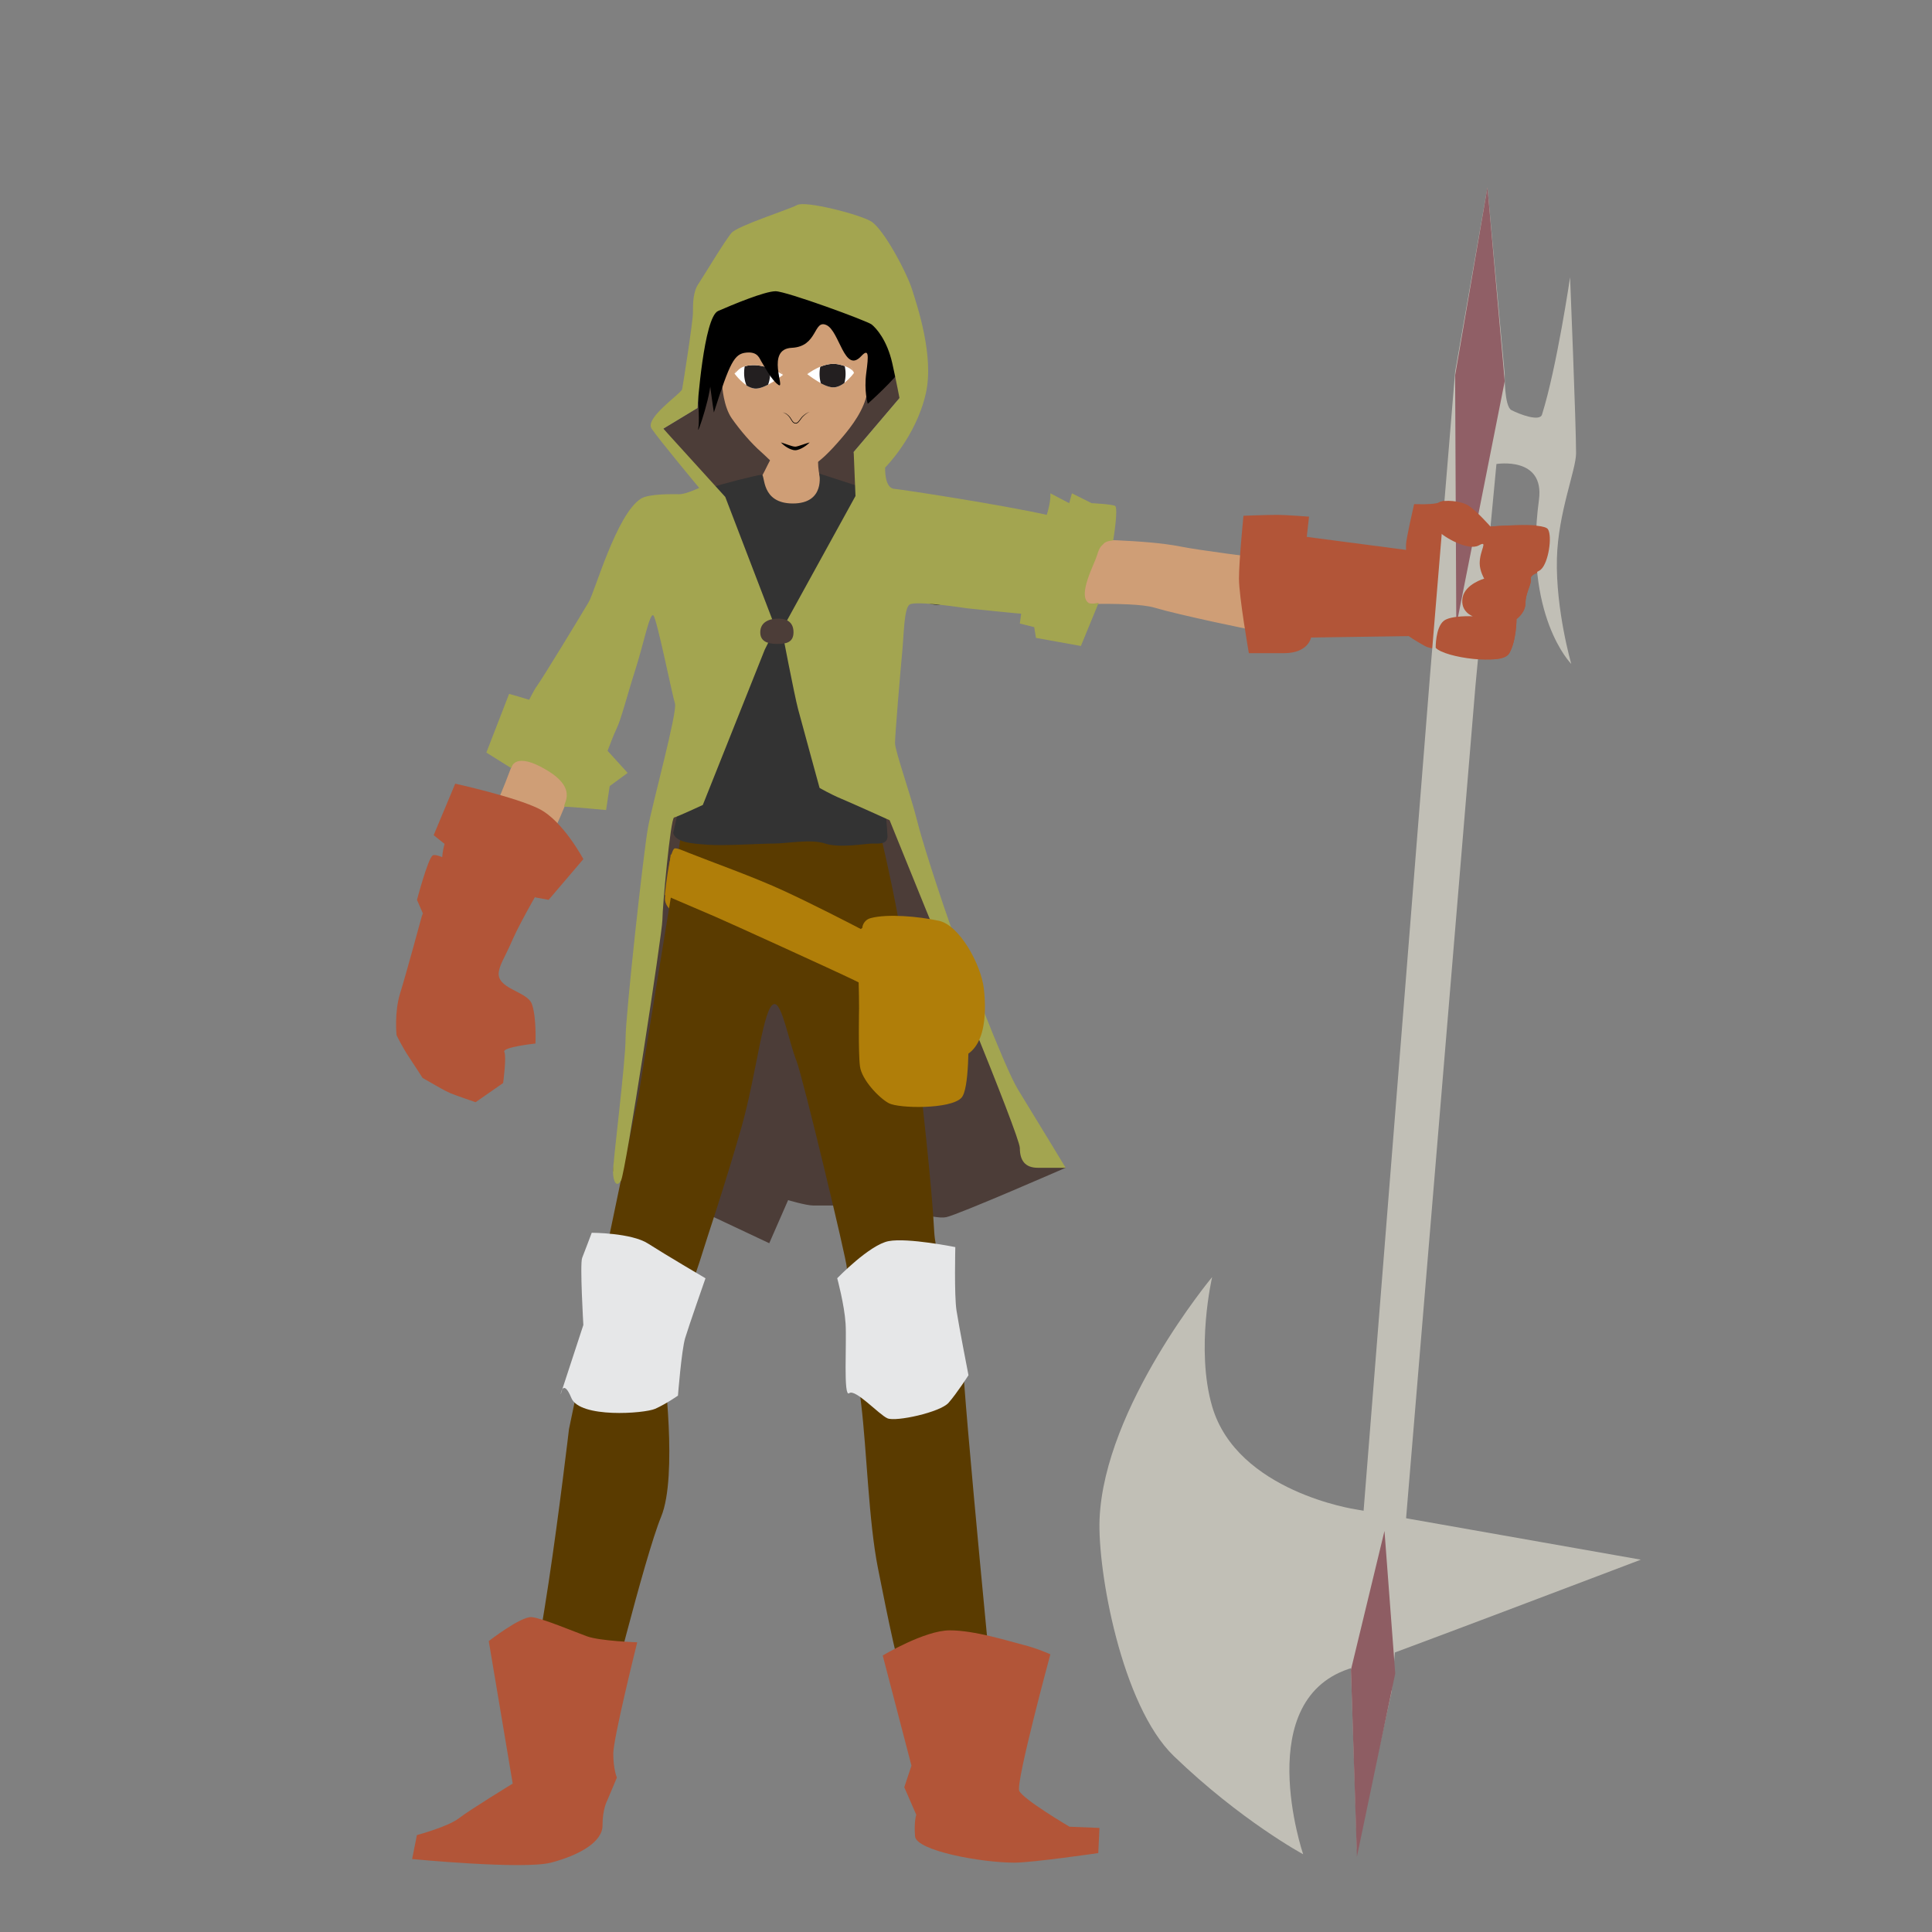 <?xml version='1.0' encoding='utf-8'?>
<svg xmlns="http://www.w3.org/2000/svg" xmlns:xlink="http://www.w3.org/1999/xlink" width="3e3px" height="3e3px" enable-background="new -615.015 -290.938 3000 3000" version="1.1" viewBox="-615.015 -290.938 3000 3000">
<rect x="-615.015" y="-290.938" width="3000" height="3000" fill="#808080" stroke="none"/>
<path d="m975.55 1469.4c-12.551-19.523-132.49-330.52-132.49-330.52s-50.205-164.56-62.755-200.82c-12.552-36.259-15.341-85.069-15.341-126.91 0-41.838 15.341-149.22 16.735-186.87 1.395-37.654-19.524-66.94-44.626-111.57-8.768-15.586-21.456-23.675-36.205-27.856 10.786-8.928 18.075-15.375 18.075-15.375l-8.367-58.572 71.123-83.675s3.394-23.722 4.184-47.416c1.395-41.837-9.762-93.437-72.519-172.93-62.756-79.491-175.72-5.578-200.82 12.552s-44.626 223.13-44.626 223.13l-52.994 32.075 78.562 101.34s1.935 18.924 3.718 20.456c-48.347 5.134-70.981 0.481-85.069 12.085-23.708 19.525-12.552 71.125-5.579 92.042 6.973 20.919 39.049 154.8 39.049 172.93s-4.185 118.54-19.525 128.3c-15.341 9.761-89.253 626.17-89.253 626.17s48.811 18.13 66.941 27.892c18.129 9.763 175.72 83.675 175.72 83.675l29.286-66.939s27.892 8.367 39.048 8.367h121.33s65.546 22.313 85.07 18.13c19.523-4.185 185.48-76.702 185.48-76.702s-51.6-33.47-64.15-52.994z" fill="#4C3D38"/>
<path d="m582.74 420.22c9.351-16.311 72.518-27.889 72.518 1.859 0 13.567 0.319 37.194 18.592 50.206 29.861 21.262 52.738 8.645 113.43 16.734 111.57 14.875 275.2 57.644 275.2 57.644s100.41 0 156.19 11.156 316.11 40.909 316.11 40.909l44.627-22.313s-7.436-52.065 14.877-63.223c22.313-11.156 48.342-22.312 48.342-22.312l33.471 18.595s7.436 26.032 22.312 26.032 70.66 0 70.66 0 7.436 48.345-14.877 48.345c-22.312 0-40.906 14.877-40.906 14.877s26.035-3.721 22.313 26.031c-3.72 29.752-37.19 33.47-37.19 33.47s29.755 3.721 29.755 29.752c0 26.031-22.313 33.469-37.19 33.469s-55.783-26.033-55.783-26.033-7.436 11.156-22.312 11.156c-14.879 0-52.063-37.188-52.063-37.188s-185.95 26.032-208.26 22.314c-22.312-3.718-137.6-27.892-174.79-39.049-37.185-11.157-160.44-2.577-213.83-5.578-42.485-2.389-128.3-18.596-169.21-18.596-40.909 0-31.61 40.909-33.471 72.519-1.089 18.513-5.579 87.393-24.173 120.86-36.616 65.905-0.706 155.61-18.595 176.65-39.822 46.833-197.93 40.078-228.71 9.296-40.909-40.909-7.439-137.59-11.157-185.94-3.718-48.348-40.906-39.051-48.345-159.91-2.555-41.497-37.188-29.749-37.188-29.749s-29.751 130.16-63.222 171.07c-33.469 40.908-40.905 100.41-81.814 189.66-40.909 89.253-100.41 215.69-100.41 215.69s0 26.033 14.875 37.191c14.875 11.156 29.752 44.625 29.752 44.625s37.19 14.877 0 26.035l-37.191 11.156-7.436-48.348s33.47 52.062 3.718 89.254c-29.751 37.19-22.31 40.91-59.501 26.033s-3.721-37.189-3.721-37.189 3.721 39.048-9.296 39.048c-13.017 0-18.595-42.77-18.595-42.77s3.718 29.749-5.579 29.749c-9.296 0-39.048-68.797-39.048-68.797s11.157-159.91 33.47-165.49c22.313-5.578 46.484-85.537 83.675-148.76 37.19-63.219 40.911-94.829 59.504-130.16 18.592-35.329 59.498-126.44 85.532-174.79 26.035-48.345 85.536-184.09 102.27-191.52 16.734-7.436 91.552-26.527 111.57-22.313 35.33 7.438 55.783-3.021 68.799-20.454 7.758-10.388 14.9-27.978 22.314-40.908z" fill="#CF9E76"/>
<path d="m612.49 438.82c24.324 1.553 39.512-2.789 79.954-50.205 15.412-18.07 34.492-43.346 39.048-69.729 7.354-42.571 11.348-97.306-5.578-125.51-27.892-46.487-85.533-83.672-115.28-81.814-29.752 1.857-112.99 69.987-117.15 111.57-3.72 37.188 13.018 85.533 13.018 85.533s1.857 31.609 14.874 50.204c13.018 18.595 30.681 39.049 45.556 52.065 14.875 13.018 23.708 26.497 45.558 27.892z" fill="#CF9E76"/>
<path d="m472.1 924.13c-5.579 26.498-21.382 65.083-47.417 256.6-26.033 191.52-42.766 256.6-52.062 336.56-3.759 32.337-26.035 104.13-26.035 104.13s-13.014 42.77-26.031 98.553-35.33 154.33-35.33 154.33-37.188 327.27-37.188 342.14c0 14.872-22.316 239.86-35.33 260.32-13.015 20.456-143.18 83.675-143.18 83.675s-33.473 14.883-18.596 24.178c14.878 9.293 115.29 9.293 158.05 1.857 42.766-7.436 89.255-29.749 91.113-46.485 1.857-16.734 7.436-167.35 29.749-228.71 22.314-61.36 96.692-293.79 91.113-349.58-5.578-55.783-20.455-130.16-1.86-159.91 18.595-29.75 46.486-159.91 74.378-230.57 27.892-70.661 78.097-286.35 78.097-295.65 0-9.299 7.439-14.877 14.875-18.592 20.03-10.008 85.532 223.13 89.253 282.63 3.721 59.504 27.892 111.57 27.892 111.57s14.878 31.612 9.299 68.804c-5.578 37.189 29.75 262.18 29.75 262.18s31.612 264.03 57.643 321.68c26.032 57.647 44.629 161.77 40.909 178.51-3.721 16.734-18.592 42.769-11.156 59.503 7.436 16.736 40.905 39.044 68.797 40.906 27.892 1.864 137.6 3.727 148.76-9.293 11.156-13.021-20.449-27.897-46.483-46.49-26.034-18.592-70.666-79.948-79.96-115.28s-26.922-349.04-33.47-399.78c-7.436-57.642-20.456-247.3-33.47-280.77-13.018-33.47-33.468-74.376-40.906-89.253s14.872-139.46-14.877-293.79c-29.75-154.33-37.188-249.16-48.345-290.07-11.156-40.909-29.752-117.15-31.146-131.09-0.926-9.251-246.84-2.79-246.84-2.79z" fill="#CF9E76"/>
<path d="m426.55 1035.7s110.43 43.26 175.72 73.447c86.464 39.979 212.91 108.78 212.91 108.78l17.664 77.168s-32.541 2.789-65.079-13.015c-30.749-14.932-310.04-144.83-330.05-153.41-26.031-11.156-19.523-29.75-19.523-29.75l8.367-63.222z" fill="#B07E09"/>
<path d="m445.14 989.22l304.95 7.436s37.921 148.87 53.922 301.23c13.497 128.51 27.892 251.02 31.612 323.54 2.669 52.04 44.626 152.48 44.626 200.83 0 48.347 52.062 580.15 52.062 580.15s-38.596 45.567-76.233 33.469c-52.068-16.734-74.858-125.83-107.85-291.94-14.417-72.589-17.314-182.83-26.031-254.74-16.155-133.3-22.314-207.95-22.314-211.98 0-11.156-68.268-295.81-78.096-320.76-12.085-30.681-22.313-89.253-34.401-88.321-17.091 1.318-27.251 107.69-51.134 191.53-25.943 91.073-55.097 176.54-59.501 191.52-9.296 31.612-61.361 178.51-61.361 178.51s22.315 171.07-3.718 234.29c-26.034 63.22-89.253 319.82-89.253 319.82s-107.85 7.436-115.29-14.877c-3.674-11.021 13.704-96.542 29.752-202.68 16.444-108.73 31.61-238 31.61-238l107.85-516.93 68.8-422.09z" fill="#5A3B00"/>
<path d="m430.26 1002.2c3.721 14.874 27.895 16.737 53.926 18.595 26.031 1.857 81.812-1.861 102.27-1.861 20.456 0 57.643-7.439 79.957 0 22.313 7.439 63.222 0 72.519 0 9.295 0 24.173 1.861 24.173-11.156s-14.875-161.77-11.157-172.93c3.718-11.158 24.171-143.18 26.032-163.63 1.86-20.453 3.721-35.328 24.174-31.609 20.453 3.718 46.484 16.737 46.484 1.859 0-14.877 9.299-119 9.299-128.3v-9.298l5.578-14.875s-115.29-14.875-132.02-20.452c-16.734-5.579-74.376-24.174-74.376-24.174s9.844 46.487-40.909 46.487c-50.205 0-42.766-44.627-48.344-44.627-5.579 0-65.083 14.875-79.957 20.453-14.875 5.579-104.13 26.031-104.13 26.031l-24.173 26.034s-37.188 55.783-27.892 85.532c9.295 29.75 52.065 94.832 52.065 94.832s13.017-68.798 22.313-48.345c9.297 20.453 20.453 61.361 20.453 61.361s16.738 68.8 24.174 124.58c7.436 55.783-20.456 165.49-20.456 165.49z" fill="#333"/>
<path d="m718.94 1274.2c0-50.205-4.184-104.59 0-117.14s19.524-13.946 40.442-13.946c20.919 0 66.94 4.184 85.07 27.892s44.626 86.464 44.626 121.33 1.139 108.01-11.156 121.33c-16.735 18.13-97.621 16.735-112.96 8.368-15.34-8.368-41.837-36.26-44.627-57.178-2.79-20.92-1.394-90.648-1.394-90.648z" fill="#B07E09"/>
<path d="m433.05 1026.4c4.649 0 7.828 1.571 21.869 7.174 35.818 14.294 100.44 37.147 147.34 58.833 86.464 39.98 212.91 108.78 212.91 108.78l14.878 89.255s-86.467-43.699-119-59.504c-30.75-14.934-195.69-89.974-215.7-98.549-26.032-11.157-78.094-33.47-78.094-33.47s7.436-72.518 15.804-72.518z" fill="#B07E09"/>
	<path d="m597.61 396.05c4.047 1.186 7.843 2.613 11.601 3.908 1.875 0.643 3.731 1.269 5.553 1.77 1.802 0.495 3.644 0.902 5.111 0.886 0.376-0.001 0.616-0.017 1.097-0.09 0.38-0.056 0.833-0.149 1.264-0.247 0.881-0.181 1.786-0.442 2.703-0.71 1.838-0.538 3.703-1.184 5.593-1.82 3.785-1.286 7.618-2.644 11.706-3.697-2.923 3.065-6.276 5.537-9.865 7.679-1.801 1.067-3.681 2.017-5.679 2.831-2.038 0.774-4.038 1.528-6.786 1.632-2.613-0.034-4.758-0.69-6.809-1.454-2.036-0.786-3.932-1.744-5.741-2.821-3.598-2.172-6.917-4.717-9.748-7.867z"/>
<path d="m638.52 290.06s22.313-35.329 44.626-27.892c22.313 7.439 27.892 26.035 27.892 26.035s-14.878 20.456-29.753 22.313c-14.874 1.858-42.766-20.456-42.766-20.456z" fill="none"/>
<path d="m600.84 291.15s-23.152-36.656-46.302-28.94c-23.152 7.716-28.94 27.012-28.94 27.012s15.435 21.224 30.868 23.152c15.434 1.926 44.374-21.224 44.374-21.224z" fill="none"/>
	<path d="m600.4 349.57c2.333 0.235 4.546 1.241 6.508 2.538 1.949 1.337 3.655 3.024 5.067 4.929 1.393 1.922 2.429 4.04 3.782 5.858 0.677 0.901 1.454 1.715 2.388 2.24 0.911 0.529 2.049 0.737 3.058 0.648 0.988-0.126 1.925-0.788 2.739-1.538 0.821-0.762 1.555-1.647 2.26-2.556 1.43-1.813 2.642-3.808 4.279-5.569 1.704-1.651 3.501-3.15 5.438-4.483 0.973-0.656 1.986-1.254 3.035-1.778 1.048-0.519 2.136-0.987 3.283-1.217-2.213 0.738-4.181 2.022-6.021 3.412-1.846 1.385-3.572 2.961-5.148 4.614-1.482 1.708-2.721 3.707-4.14 5.577-0.71 0.938-1.456 1.864-2.334 2.699-0.875 0.812-1.907 1.623-3.259 1.828-1.305 0.119-2.56-0.163-3.667-0.799-1.097-0.636-1.944-1.565-2.651-2.527-1.403-1.944-2.408-4.05-3.721-5.925-1.291-1.885-2.86-3.601-4.697-4.981-1.828-1.38-3.913-2.495-6.199-2.969z"/>
<path d="m638.52 290.06s22.313-35.329 44.626-27.892c22.313 7.439 27.892 26.035 27.892 26.035s-14.878 20.456-29.753 22.313c-14.874 1.858-42.766-20.456-42.766-20.456z" fill="#fff"/>
<path d="m600.84 291.15s-23.152-36.656-46.302-28.94c-23.152 7.716-28.94 27.012-28.94 27.012s15.435 21.224 30.868 23.152c15.434 1.926 44.374-21.224 44.374-21.224z" fill="#fff"/>
	<defs>
		<path id="f" d="m638.52 290.06s25.104-19.986 47.882-15.34c23.045 4.701 24.637 13.483 24.637 13.483s-14.222 20.641-30.216 22.311c-15.574 1.625-42.303-20.454-42.303-20.454z"/>
	</defs>
	<clipPath id="g">
		<use overflow="visible" xlink:href="#f"/>
	</clipPath>
	<ellipse cx="677.8" cy="289.6" rx="20.222" ry="33.47" clip-path="url(#g)" fill="#231F20"/>
	<defs>
		<path id="e" d="m600.84 291.15s-23.942-16.28-48.312-15.033c-18.129 0.929-20.456 7.436-26.93 13.104 0 0 13.913 21.062 31.113 23.155 15.439 1.876 44.128-21.227 44.128-21.227z"/>
	</defs>
	<clipPath id="h">
		<use overflow="visible" xlink:href="#e"/>
	</clipPath>
	<ellipse cx="560.66" cy="288.21" rx="20.221" ry="33.469" clip-path="url(#h)" fill="#231F20"/>
<path d="m686.41 274.72c19.063 3.89 23.435 10.555 24.383 12.75-1.286-3.481-9.095-22.684-28.801-29.253-22.314-7.439-43.463 31.843-43.463 31.843s25.104-19.986 47.882-15.34z" fill="#CF9E76"/>
<path d="m552.52 276.12c24.37-1.247 48.312 15.033 48.312 15.033s-23.305-39.252-46.454-31.536c-23.152 7.717-28.788 29.608-28.788 29.608 6.474-5.669 8.8-12.175 26.93-13.104z" fill="#CF9E76"/>
<path d="m493.49 349.57c24.999-78.004 31.61-91.111 50.206-92.971 18.595-1.86 20.456 9.296 24.174 14.875 3.718 5.579 14.875 27.895 26.031 35.33 11.157 7.436-20.456-55.783 20.453-57.643 40.909-1.861 33.473-44.626 53.925-35.331 20.453 9.296 27.892 76.239 53.923 48.347 12.036-12.897 11.619-1.859 7.901 26.032s2.326 47.881 2.326 47.881 44.06-39.277 53.457-56.249c18.391-33.211 19.987-93.899-15.34-145.96-35.328-52.065-98.547-66.94-130.16-66.94-31.612 0-87.396 1.861-113.43 27.892-26.032 26.032-63.222 83.675-63.222 132.02 0 48.344 9.295 128.3 5.578 146.9-3.718 18.594 24.173-63.221 18.596-79.957-5.579-16.734 5.578 55.783 5.578 55.783z"/>
<path d="m1069 521.1s9.763 2.791-58.572-12.551c-68.334-15.341-221.74-39.048-237.08-40.442-15.34-1.395-13.945-33.005-13.945-33.005s47.92-47.52 63.223-115.29c13.016-57.643-13.018-134.81-21.386-161.31-8.367-26.497-44.625-94.831-64.15-105.99-19.525-11.156-101.8-32.075-114.36-25.103-12.551 6.973-92.042 32.076-101.8 43.232-9.762 11.157-43.232 66.94-51.6 79.491-8.367 12.551-8.367 30.681-8.367 44.626 0 13.946-15.34 111.57-16.735 118.54-1.395 6.973-58.573 44.626-47.417 61.362 11.158 16.734 73.914 92.042 73.914 92.042s-20.919 9.762-30.681 9.762c-9.763 0-47.339-1.111-59.967 6.973-37.818 24.209-71.125 143.64-80.886 160.38-9.762 16.734-72.519 119.93-80.886 131.09-8.367 11.155-34.865 69.729-34.865 69.729s44.627-6.974 65.545 12.551c20.919 19.524 64.151 58.573 64.151 58.573s22.313-61.362 29.286-75.308c6.973-13.946 16.735-52.994 29.286-92.042 12.552-39.048 22.314-89.253 27.892-83.675 5.579 5.578 29.287 124.12 33.47 136.67s-34.865 154.8-41.837 192.45c-6.973 37.654-34.864 291.47-34.864 327.73s-19.525 191.06-19.525 206.4c0 15.341 5.579 26.497 12.552 13.946s64.15-384.9 64.15-404.43c0-19.524 12.551-157.59 18.13-158.98 5.578-1.395 44.626-19.525 44.626-19.525l96.226-241.26 16.735-33.47-78.097-203.61-96.226-105.99 52.994-32.075s9.762-140.85 32.075-150.62c22.312-9.762 72.518-30.68 89.253-30.68 16.734 0 142.25 46.021 149.22 51.6 6.972 5.578 23.917 24.04 32.075 60.433 6.044 26.962 11.156 53.922 11.156 53.922l-71.123 83.675 2.788 68.334-114.35 207.79s19.523 101.8 25.102 122.72c5.578 20.92 33.469 122.72 33.469 122.72s16.735 9.763 33.471 16.734c16.735 6.974 75.308 33.471 75.308 33.471l57.177 140.85s145.04 348.64 145.04 368.17c0 19.523 8.368 30.681 27.892 30.681h43.232s-51.6-85.069-73.912-121.33c-22.313-36.259-87.858-211.98-96.227-231.5-8.367-19.524-48.81-139.46-59.967-184.08-11.156-44.627-34.864-110.17-34.864-122.72 0-12.552 8.367-111.57 11.156-140.85 2.79-29.286 2.79-66.939 11.156-73.913 8.368-6.973 89.254 5.579 89.254 5.579s78.096 8.367 100.41 9.763c22.312 1.394 29.285-43.233 43.231-78.098 13.945-34.864 39.048-64.151 39.048-64.151z" fill="#A3A550"/>
<path d="m737.07 1134.7c25.604-6.896 73.913-2.789 105.99 4.184 32.076 6.974 65.545 68.335 69.729 105.99 4.185 37.653 4.185 105.99-50.204 108.78-54.388 2.789-92.042 4.184-94.832-13.946-2.789-18.129 2.79-157.59-9.762-170.14-12.552-12.552-33.936-20.454-33.936-20.454s0.932-11.156 13.017-14.412z" fill="#B07E09"/>
<path d="m231.31 1074.7s-94.197-91.41-119-91.113c-39.048 0.466-40.909 59.504-40.909 59.504l-31.61 89.253s-24.173 89.256-33.469 119c-9.297 29.75-5.579 65.077-5.579 65.077s8.367 17.667 19.524 34.401c11.156 16.734 20.918 32.075 20.918 32.075l19.524 11.157s15.591 9.097 23.708 12.551c7.604 3.236 39.048 13.946 39.048 13.946l42.766-29.75s5.582-40.911 1.861-48.348c-3.721-7.436 48.345-13.014 48.345-13.014s1.857-40.905-5.579-61.361c-7.436-20.456-56.712-23.245-51.133-51.137 2.552-12.764 8.37-19.527 21.384-49.276 13.014-29.749 50.205-92.972 50.205-92.972z" fill="#B25538"/>
<path d="m175.52 786.54s91.111 24.171 113.42 46.484c22.313 22.313 70.661 76.239 70.661 76.239l-27.892 20.453-5.579 37.188s-53.922-5.112-63.222-5.112c-9.299 0 24.174-24.639-27.892-56.249-52.065-31.609-56.177-3.718-56.177-3.718l-38.654-24.174 35.33-91.11z" fill="#A3A550"/>
<path d="m290.81 1043.1s-31.612-59.501-68.8-78.096c-37.187-18.595-130.16-39.049-130.16-39.049l-33.469 79.955 18.592 14.877s-0.485-11.264 7.439-11.157c18.686 0.251 89.253 42.767 89.253 42.767l42.766 50.205 20.456 3.718 53.922-63.219z" fill="#B25538"/>
<path d="m105 1058s-40.91-26.032-48.347-20.454c-7.436 5.579-24.17 68.798-24.17 68.798l9.295 21.385s11.157-22.313 27.892-11.157c16.735 11.157 35.33-58.571 35.33-58.571z" fill="#B25538"/>
<path d="m1380 699.61l192.45-2.789s9.763 6.973 25.103 15.34c15.342 8.368 40.443 1.395 40.443 1.395 13.945 15.34 79.49 29.286 90.648 9.763 11.155-19.525 11.155-52.995 11.155-52.995s13.946-9.762 13.946-25.103c0-15.34 9.762-29.285 8.367-37.652-1.394-8.368 26.498-13.946 26.498-13.946s18.129-51.6 11.155-62.757c-6.972-11.156-100.41-4.184-100.41-4.184s-20.92-23.708-33.471-32.075-39.047-9.762-46.021-5.579c-6.972 4.184-39.048 2.79-39.048 2.79s-12.552 54.389-12.552 62.756 0 8.367 0 8.367l-170.14-22.313s-22.314 44.626-22.314 73.913c-1e-7 29.287 4.185 85.07 4.185 85.07z" fill="#B25538"/>
<path d="m1421 698.06s-22.881-6.822-22.881-26.347c0-19.524-5.579-33.47-5.579-48.81s1.395-65.546 5.579-73.914c4.184-8.367 15.881-4.929 15.881-4.929l3.643-32.724s-35.954-2.79-48.811-2.79c-18.129 0-52.994 1.395-52.994 1.395s-6.973 69.729-6.973 97.621 15.341 115.75 15.341 115.75 47.415 0 54.388 0c39.049 0 42.406-25.253 42.406-25.253z" fill="#B25538"/>
<path d="m1113.6 548.2s8.367-50.811 2.789-53.6-36.26-4.184-36.26-4.184l-30.68-15.341-4.184 15.341-29.287-15.341s1.395 11.157-5.578 33.47c-6.972 22.313-32.075 54.388-32.075 78.096s-9.763 90.648-9.763 90.648l22.314 5.578 2.789 16.735 69.729 12.551 27.58-67.095s-12.049 2.962-16 0c-16.743-12.55 9.338-59.812 13.521-73.757 4.184-13.946 6.3-13.509 10.479-18.243 3.691-4.182 14.624-4.859 14.624-4.859z" fill="#A3A550"/>
<path d="m594.3 669.64c14.417 0.234 23.008 7.142 22.839 21.562-0.178 15.18-11.045 18.012-26.225 17.765-14.452-0.237-25.678-4.159-25.38-18.611 0.316-15.147 13.618-20.96 28.766-20.715z" fill="#4C3D38"/>
<path d="m303.82 1623.3s61.358 0 87.393 16.734c26.034 16.734 89.253 53.926 89.253 53.926s-26.031 74.37-31.61 92.968c-5.578 18.599-11.157 89.254-11.157 89.254s-18.595 13.02-35.33 20.455c-16.735 7.436-117.14 14.877-130.16-16.735-13.017-31.611-16.735-5.577-16.735-5.577l35.327-107.85s-5.575-94.832-1.857-104.13c3.718-9.299 14.875-39.048 14.875-39.048z" fill="#E6E7E8"/>
<path d="m685.01 1693.9s50.202-52.068 79.955-57.646c29.752-5.579 103.43 9.298 103.43 9.298s-1.863 74.382 1.857 98.552c3.721 24.171 18.593 100.41 18.593 100.41s-17.892 27.887-30.905 42.764c-13.018 14.878-81.815 29.755-94.832 24.176-13.017-5.577-50.208-46.483-59.504-39.048-9.296 7.436-3.721-78.102-5.578-107.85-1.858-29.749-13.015-70.655-13.015-70.655z" fill="#E6E7E8"/>
<path d="m374.48 2259.2s-37.188 148.76-37.188 172.93 5.579 37.189 5.579 37.189l-14.875 35.328s-7.439 13.015-7.439 39.049-37.191 46.483-79.957 57.641c-42.767 11.157-215.69-5.579-215.69-5.579l7.439-37.185s48.345-13.02 65.08-26.034c16.735-13.015 83.675-53.926 83.675-53.926l-37.188-221.27s50.204-39.05 66.939-37.192c16.735 1.859 65.077 22.308 85.533 29.751 20.456 7.441 78.096 9.298 78.096 9.298z" fill="#B25538"/>
<path d="m755.67 2279.7s65.08-39.049 104.13-39.049c39.048 0 91.117 16.736 113.43 22.314 22.312 5.577 42.763 14.872 42.763 14.872s-53.919 198.96-48.342 211.98c5.579 13.02 78.097 55.783 78.097 55.783l46.484 1.862-1.857 39.049s-102.27 14.872-130.17 14.872c-52.062 0-152.47-18.594-154.33-40.906-1.861-22.313 1.86-33.471 1.86-33.471l-18.595-42.769 11.157-33.47-44.627-171.06z" fill="#B25538"/>
<path d="m1694.7 0l26.782 289.93s-0.852 50.073 10.404 55.927c12.54 6.521 43.945 18.421 47.53 6.962 23.13-73.899 43.586-213.36 43.586-213.36s9.293 228.71 9.293 273.34c0 25.965-28.005 92.533-29.749 163.62-1.962 79.94 22.312 163.63 22.312 163.63s-74.376-74.375-50.204-254.74c9.141-68.212-66.009-55.745-66.009-55.745l-32.543 343.95-130.16 1561.9-53.926 245.44-9.293-278.91 122.72-1543.3 39.048-472.3 50.204-286.35z" fill="#C1BFB6"/>
<path d="m1267.2 1692.1s-26.034 111.57 0 200.82c38.699 132.67 223.13 159.91 223.13 159.91l442.54 78.091s-422.19 160.54-446.27 167.35c-161.06 45.553-78.097 290.07-78.097 290.07s-96.689-52.062-200.82-152.47c-81.42-78.51-118.67-288.65-115.28-368.17 7.436-174.79 174.79-375.6 174.79-375.6z" fill="#C1BFB6"/>
<polygon points="1694.7 0 1721.5 301.08 1646.3 680.55 1644.5 291.93" fill="#905F66"/>
<polygon points="1534.8 2086.3 1551.5 2307.6 1492 2592.1 1482.7 2302" fill="#8E5D63"/>
<path d="m1614.3 714.95c13.946 15.34 103.2 27.892 114.36 8.368 11.155-19.525 11.155-52.995 11.155-52.995s13.946-9.762 13.946-25.103c0-15.34 9.762-29.285 8.367-37.652-1.394-8.368 9.691-9.038 15.34-13.946 12.035-10.452 18.13-51.6 11.158-62.757-6.975-11.156-89.254-4.184-89.254-4.184s-20.92-23.708-33.471-32.075-39.047-9.762-46.021-5.579c-1.437 0.864-22.944 20.895-1.395 44.626 8.685 9.559 46.201 31.343 62.758 22.314 15.341-8.368 1.395 6.972 1.395 27.892 0 11.776 6.973 23.708 6.973 23.708s-29.553 8.405-33.471 29.286c-4.184 22.313 15.842 29.172 15.842 29.172s-34.025-1.694-45.127 7.087c-12.944 10.241-12.553 41.837-12.553 41.837z" fill="#B25538"/>
</svg>